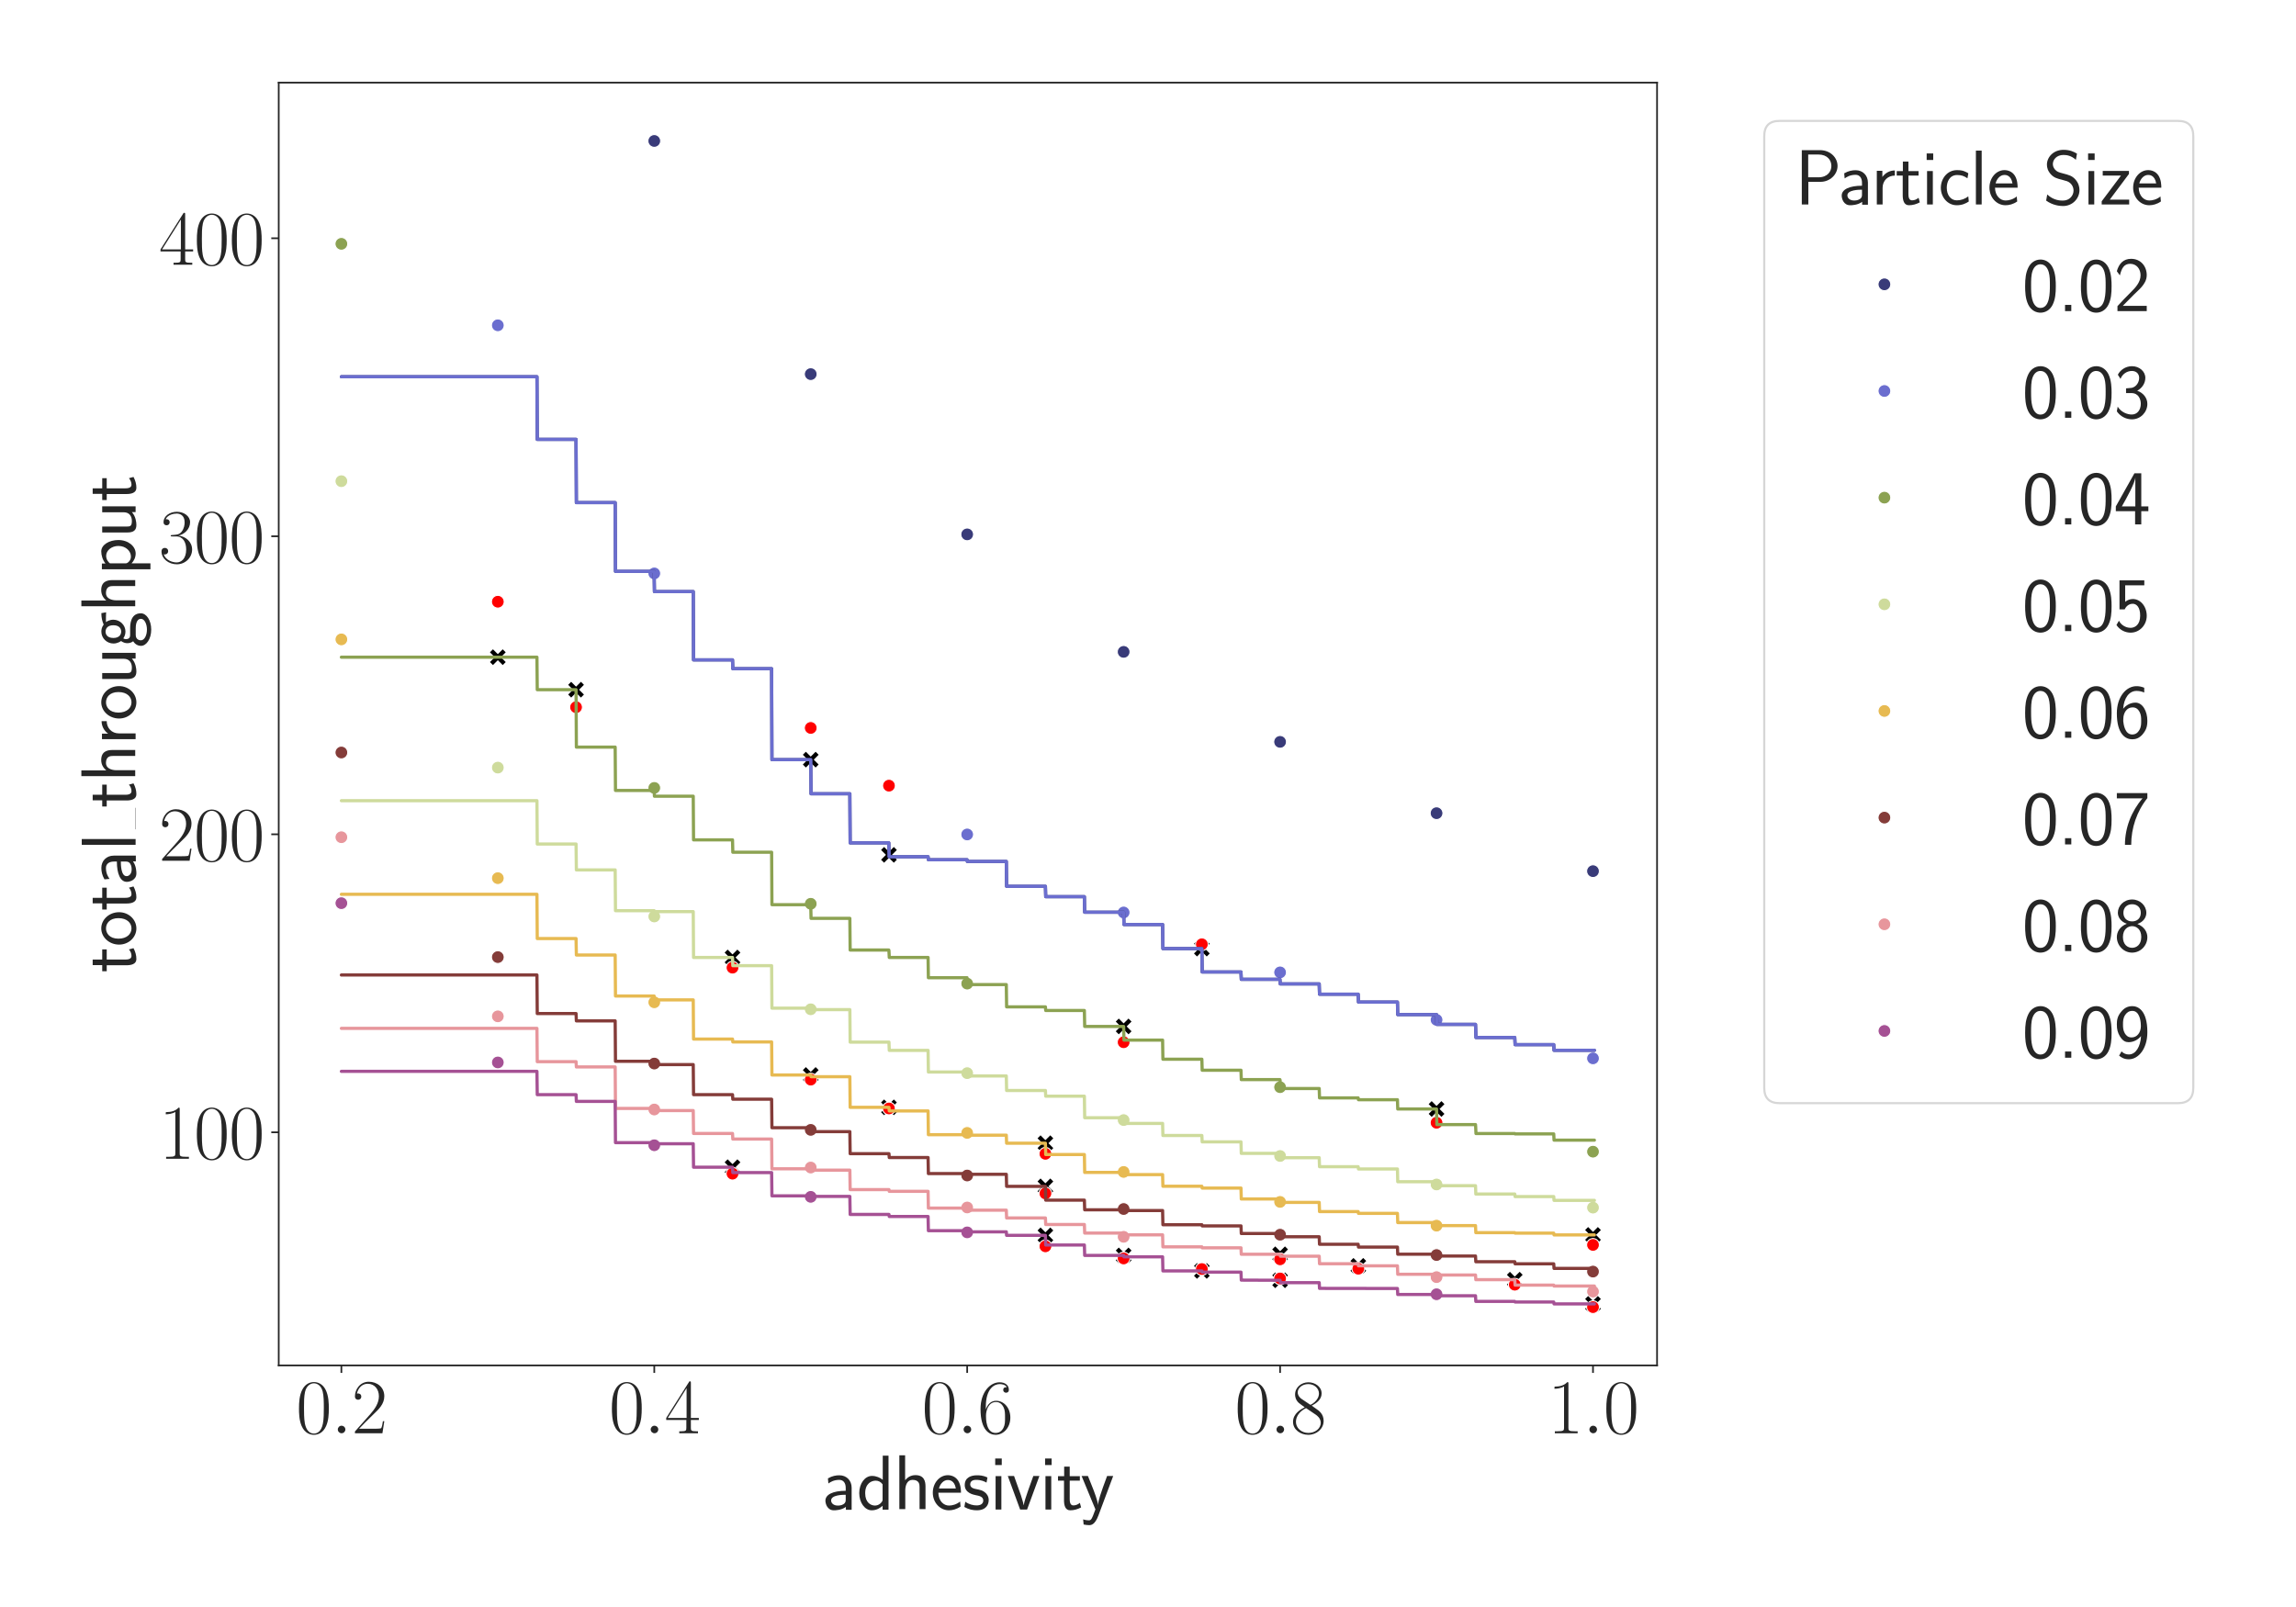 <?xml version="1.0" encoding="utf-8" standalone="no"?>
<!DOCTYPE svg PUBLIC "-//W3C//DTD SVG 1.1//EN"
  "http://www.w3.org/Graphics/SVG/1.1/DTD/svg11.dtd">
<svg xmlns:xlink="http://www.w3.org/1999/xlink" width="1080pt" height="756pt" viewBox="0 0 1080 756" xmlns="http://www.w3.org/2000/svg" version="1.1">
 <defs>
  <style type="text/css">*{stroke-linejoin: round; stroke-linecap: butt}</style>
 </defs>
 <g id="figure_1">
  <g id="patch_1">
   <path d="M 0 756 
L 1080 756 
L 1080 0 
L 0 0 
z
" style="fill: #ffffff"/>
  </g>
  <g id="axes_1">
   <g id="patch_2">
    <path d="M 131.108 642.355 
L 779.451 642.355 
L 779.451 38.88 
L 131.108 38.88 
z
" style="fill: #ffffff"/>
   </g>
   <g id="matplotlib.axis_1">
    <g id="xtick_1">
     <g id="line2d_1">
      <defs>
       <path id="m2bbc0ce13d" d="M 0 0 
L 0 3.5 
" style="stroke: #262626; stroke-width: 0.8"/>
      </defs>
      <g>
       <use xlink:href="#m2bbc0ce13d" x="160.579" y="642.355" style="fill: #262626; stroke: #262626; stroke-width: 0.8"/>
      </g>
     </g>
     <g id="text_1">
      <!-- $\mathdefault{0.2}$ -->
      <g style="fill: #262626" transform="translate(139.253 674.261) scale(0.36 -0.36)">
       <defs>
        <path id="CMR17-30" d="M 2688 2025 
C 2688 2416 2682 3080 2413 3591 
C 2176 4039 1798 4198 1466 4198 
C 1158 4198 768 4058 525 3597 
C 269 3118 243 2524 243 2025 
C 243 1661 250 1106 448 619 
C 723 -39 1216 -128 1466 -128 
C 1760 -128 2208 -7 2470 600 
C 2662 1042 2688 1559 2688 2025 
z
M 1466 -26 
C 1056 -26 813 325 723 812 
C 653 1188 653 1738 653 2096 
C 653 2588 653 2997 736 3387 
C 858 3929 1216 4096 1466 4096 
C 1728 4096 2067 3923 2189 3400 
C 2272 3036 2278 2607 2278 2096 
C 2278 1680 2278 1169 2202 792 
C 2067 95 1690 -26 1466 -26 
z
" transform="scale(0.016)"/>
        <path id="CMMI12-3a" d="M 1178 307 
C 1178 492 1024 619 870 619 
C 685 619 557 466 557 313 
C 557 128 710 0 864 0 
C 1050 0 1178 153 1178 307 
z
" transform="scale(0.016)"/>
        <path id="CMR17-32" d="M 2669 989 
L 2554 989 
C 2490 536 2438 459 2413 420 
C 2381 369 1920 369 1830 369 
L 602 369 
C 832 619 1280 1072 1824 1597 
C 2214 1967 2669 2402 2669 3035 
C 2669 3790 2067 4224 1395 4224 
C 691 4224 262 3604 262 3030 
C 262 2780 448 2748 525 2748 
C 589 2748 781 2787 781 3010 
C 781 3207 614 3264 525 3264 
C 486 3264 448 3258 422 3245 
C 544 3790 915 4058 1306 4058 
C 1862 4058 2227 3617 2227 3035 
C 2227 2479 1901 2000 1536 1584 
L 262 146 
L 262 0 
L 2515 0 
L 2669 989 
z
" transform="scale(0.016)"/>
       </defs>
       <use xlink:href="#CMR17-30" transform="scale(0.996)"/>
       <use xlink:href="#CMMI12-3a" transform="translate(45.69 0) scale(0.996)"/>
       <use xlink:href="#CMR17-32" transform="translate(72.788 0) scale(0.996)"/>
      </g>
     </g>
    </g>
    <g id="xtick_2">
     <g id="line2d_2">
      <g>
       <use xlink:href="#m2bbc0ce13d" x="307.764" y="642.355" style="fill: #262626; stroke: #262626; stroke-width: 0.8"/>
      </g>
     </g>
     <g id="text_2">
      <!-- $\mathdefault{0.4}$ -->
      <g style="fill: #262626" transform="translate(286.438 674.261) scale(0.36 -0.36)">
       <defs>
        <path id="CMR17-34" d="M 2150 4122 
C 2150 4256 2144 4256 2029 4256 
L 128 1254 
L 128 1088 
L 1779 1088 
L 1779 457 
C 1779 224 1766 160 1318 160 
L 1197 160 
L 1197 0 
C 1402 0 1747 0 1965 0 
C 2182 0 2528 0 2733 0 
L 2733 160 
L 2611 160 
C 2163 160 2150 224 2150 457 
L 2150 1088 
L 2803 1088 
L 2803 1254 
L 2150 1254 
L 2150 4122 
z
M 1798 3703 
L 1798 1254 
L 256 1254 
L 1798 3703 
z
" transform="scale(0.016)"/>
       </defs>
       <use xlink:href="#CMR17-30" transform="scale(0.996)"/>
       <use xlink:href="#CMMI12-3a" transform="translate(45.69 0) scale(0.996)"/>
       <use xlink:href="#CMR17-34" transform="translate(72.788 0) scale(0.996)"/>
      </g>
     </g>
    </g>
    <g id="xtick_3">
     <g id="line2d_3">
      <g>
       <use xlink:href="#m2bbc0ce13d" x="454.949" y="642.355" style="fill: #262626; stroke: #262626; stroke-width: 0.8"/>
      </g>
     </g>
     <g id="text_3">
      <!-- $\mathdefault{0.6}$ -->
      <g style="fill: #262626" transform="translate(433.623 674.261) scale(0.36 -0.36)">
       <defs>
        <path id="CMR17-36" d="M 678 2176 
C 678 3690 1395 4032 1811 4032 
C 1946 4032 2272 4009 2400 3776 
C 2298 3776 2106 3776 2106 3553 
C 2106 3381 2246 3323 2336 3323 
C 2394 3323 2566 3348 2566 3560 
C 2566 3954 2246 4179 1805 4179 
C 1043 4179 243 3390 243 1984 
C 243 253 966 -128 1478 -128 
C 2099 -128 2688 427 2688 1283 
C 2688 2081 2170 2662 1517 2662 
C 1126 2662 838 2407 678 1960 
L 678 2176 
z
M 1478 25 
C 691 25 691 1200 691 1436 
C 691 1896 909 2560 1504 2560 
C 1613 2560 1926 2560 2138 2120 
C 2253 1870 2253 1609 2253 1289 
C 2253 944 2253 690 2118 434 
C 1978 171 1773 25 1478 25 
z
" transform="scale(0.016)"/>
       </defs>
       <use xlink:href="#CMR17-30" transform="scale(0.996)"/>
       <use xlink:href="#CMMI12-3a" transform="translate(45.69 0) scale(0.996)"/>
       <use xlink:href="#CMR17-36" transform="translate(72.788 0) scale(0.996)"/>
      </g>
     </g>
    </g>
    <g id="xtick_4">
     <g id="line2d_4">
      <g>
       <use xlink:href="#m2bbc0ce13d" x="602.134" y="642.355" style="fill: #262626; stroke: #262626; stroke-width: 0.8"/>
      </g>
     </g>
     <g id="text_4">
      <!-- $\mathdefault{0.8}$ -->
      <g style="fill: #262626" transform="translate(580.808 674.261) scale(0.36 -0.36)">
       <defs>
        <path id="CMR17-38" d="M 1741 2264 
C 2144 2467 2554 2773 2554 3263 
C 2554 3841 1990 4179 1472 4179 
C 890 4179 378 3759 378 3180 
C 378 3021 416 2747 666 2505 
C 730 2442 998 2251 1171 2130 
C 883 1983 211 1634 211 934 
C 211 279 838 -128 1459 -128 
C 2144 -128 2720 362 2720 1010 
C 2720 1590 2330 1857 2074 2029 
L 1741 2264 
z
M 902 2822 
C 851 2854 595 3051 595 3351 
C 595 3739 998 4032 1459 4032 
C 1965 4032 2336 3676 2336 3262 
C 2336 2669 1670 2331 1638 2331 
C 1632 2331 1626 2331 1574 2370 
L 902 2822 
z
M 2080 1519 
C 2176 1449 2483 1240 2483 851 
C 2483 381 2010 25 1472 25 
C 890 25 448 438 448 940 
C 448 1443 838 1862 1280 2060 
L 2080 1519 
z
" transform="scale(0.016)"/>
       </defs>
       <use xlink:href="#CMR17-30" transform="scale(0.996)"/>
       <use xlink:href="#CMMI12-3a" transform="translate(45.69 0) scale(0.996)"/>
       <use xlink:href="#CMR17-38" transform="translate(72.788 0) scale(0.996)"/>
      </g>
     </g>
    </g>
    <g id="xtick_5">
     <g id="line2d_5">
      <g>
       <use xlink:href="#m2bbc0ce13d" x="749.319" y="642.355" style="fill: #262626; stroke: #262626; stroke-width: 0.8"/>
      </g>
     </g>
     <g id="text_5">
      <!-- $\mathdefault{1.0}$ -->
      <g style="fill: #262626" transform="translate(727.993 674.261) scale(0.36 -0.36)">
       <defs>
        <path id="CMR17-31" d="M 1702 4058 
C 1702 4192 1696 4192 1606 4192 
C 1357 3916 979 3827 621 3827 
C 602 3827 570 3827 563 3808 
C 557 3795 557 3782 557 3648 
C 755 3648 1088 3686 1344 3839 
L 1344 461 
C 1344 236 1331 160 781 160 
L 589 160 
L 589 0 
C 896 0 1216 0 1523 0 
C 1830 0 2150 0 2458 0 
L 2458 160 
L 2266 160 
C 1715 160 1702 230 1702 458 
L 1702 4058 
z
" transform="scale(0.016)"/>
       </defs>
       <use xlink:href="#CMR17-31" transform="scale(0.996)"/>
       <use xlink:href="#CMMI12-3a" transform="translate(45.69 0) scale(0.996)"/>
       <use xlink:href="#CMR17-30" transform="translate(72.788 0) scale(0.996)"/>
      </g>
     </g>
    </g>
    <g id="text_6">
     <!-- adhesivity -->
     <g style="fill: #262626" transform="translate(386.794 710.144) scale(0.36 -0.36)">
      <defs>
       <path id="CMSS17-61" d="M 2406 1791 
C 2406 2392 1978 2808 1402 2808 
C 1120 2808 813 2757 461 2553 
L 499 2135 
C 659 2248 934 2432 1395 2432 
C 1722 2432 1920 2180 1920 1782 
L 1920 1536 
C 896 1536 256 1238 256 726 
C 256 461 416 -64 947 -64 
C 1043 -64 1562 -64 1933 217 
L 1933 -19 
L 2406 -19 
L 2406 1791 
z
M 1920 816 
C 1920 701 1920 548 1728 434 
C 1562 325 1350 325 1261 325 
C 941 325 723 511 723 744 
C 723 1211 1722 1211 1920 1211 
L 1920 816 
z
" transform="scale(0.016)"/>
       <path id="CMSS17-64" d="M 2611 4416 
L 2138 4416 
L 2138 2438 
C 1939 2603 1613 2756 1254 2756 
C 672 2756 211 2131 211 1347 
C 211 562 666 -64 1235 -64 
C 1677 -64 1971 172 2125 306 
L 2125 -13 
L 2611 -13 
L 2611 4416 
z
M 2125 836 
C 2125 747 2125 653 1926 482 
C 1798 375 1645 325 1498 325 
C 1152 325 698 576 698 1340 
C 698 2134 1210 2368 1562 2368 
C 1798 2368 1990 2254 2125 2065 
L 2125 836 
z
" transform="scale(0.016)"/>
       <path id="CMSS17-68" d="M 2618 1891 
C 2618 2292 2522 2820 1798 2820 
C 1395 2820 1133 2623 947 2407 
L 947 4448 
L 474 4448 
L 474 32 
L 960 32 
L 960 1573 
C 960 1973 1114 2432 1549 2432 
C 2112 2432 2131 2056 2131 1839 
L 2131 32 
L 2618 32 
L 2618 1891 
z
" transform="scale(0.016)"/>
       <path id="CMSS17-65" d="M 2502 1377 
C 2502 1590 2490 2003 2285 2345 
C 2061 2713 1696 2816 1421 2816 
C 755 2816 192 2188 192 1375 
C 192 582 774 -64 1510 -64 
C 1798 -64 2150 19 2470 248 
C 2470 274 2458 414 2451 420 
C 2451 433 2432 630 2432 656 
C 2125 407 1773 325 1517 325 
C 1107 325 666 667 646 1377 
L 2502 1377 
z
M 698 1728 
C 781 2084 1062 2421 1421 2421 
C 1517 2421 1965 2421 2080 1728 
L 698 1728 
z
" transform="scale(0.016)"/>
       <path id="CMSS17-73" d="M 2061 2627 
C 1683 2807 1389 2807 1197 2807 
C 742 2807 198 2648 198 2003 
C 198 1359 902 1218 1094 1179 
C 1389 1122 1715 1058 1715 740 
C 1715 337 1254 337 1171 337 
C 915 337 563 407 243 638 
L 166 210 
C 531 0 883 -64 1178 -64 
C 1965 -64 2163 416 2163 781 
C 2163 1094 1984 1305 1862 1401 
C 1651 1568 1574 1587 1050 1696 
C 960 1709 646 1779 646 2066 
C 646 2432 1050 2432 1139 2432 
C 1555 2432 1811 2303 1984 2208 
L 2061 2627 
z
" transform="scale(0.016)"/>
       <path id="CMSS17-69" d="M 979 4183 
L 442 4183 
L 442 3648 
L 979 3648 
L 979 4183 
z
M 947 2739 
L 474 2739 
L 474 0 
L 947 0 
L 947 2739 
z
" transform="scale(0.016)"/>
       <path id="CMSS17-76" d="M 2675 2752 
L 2176 2752 
L 1747 1556 
C 1613 1165 1421 627 1389 352 
L 1382 352 
C 1370 468 1318 634 1286 749 
C 1248 890 1197 1056 1158 1172 
L 595 2752 
L 83 2752 
L 1094 0 
L 1664 0 
L 2675 2752 
z
" transform="scale(0.016)"/>
       <path id="CMSS17-74" d="M 1069 2368 
L 1901 2368 
L 1901 2737 
L 1069 2737 
L 1069 3520 
L 614 3520 
L 614 2737 
L 109 2737 
L 109 2368 
L 602 2368 
L 602 749 
C 602 384 685 -64 1107 -64 
C 1427 -64 1722 25 2003 172 
L 1901 548 
C 1747 414 1562 337 1363 337 
C 1082 337 1069 696 1069 856 
L 1069 2368 
z
" transform="scale(0.016)"/>
       <path id="CMSS17-79" d="M 2675 2752 
L 2176 2752 
C 1632 1294 1446 702 1434 383 
L 1427 383 
C 1408 696 1126 1460 902 2007 
L 602 2752 
L 83 2752 
L 1216 13 
C 1146 -178 1043 -465 1011 -529 
C 870 -885 774 -885 672 -885 
C 646 -885 442 -885 211 -809 
L 250 -1229 
C 410 -1261 570 -1280 685 -1280 
C 845 -1280 1165 -1280 1459 -497 
L 2675 2752 
z
" transform="scale(0.016)"/>
      </defs>
      <use xlink:href="#CMSS17-61" transform="scale(0.996)"/>
      <use xlink:href="#CMSS17-64" transform="translate(44.922 0) scale(0.996)"/>
      <use xlink:href="#CMSS17-68" transform="translate(93.127 0) scale(0.996)"/>
      <use xlink:href="#CMSS17-65" transform="translate(141.332 0) scale(0.996)"/>
      <use xlink:href="#CMSS17-73" transform="translate(182.971 0) scale(0.996)"/>
      <use xlink:href="#CMSS17-69" transform="translate(218.884 0) scale(0.996)"/>
      <use xlink:href="#CMSS17-76" transform="translate(241.065 0) scale(0.996)"/>
      <use xlink:href="#CMSS17-69" transform="translate(284.065 0) scale(0.996)"/>
      <use xlink:href="#CMSS17-74" transform="translate(306.246 0) scale(0.996)"/>
      <use xlink:href="#CMSS17-79" transform="translate(337.475 0) scale(0.996)"/>
     </g>
    </g>
   </g>
   <g id="matplotlib.axis_2">
    <g id="ytick_1">
     <g id="line2d_6">
      <defs>
       <path id="m3e0af7bcf6" d="M 0 0 
L -3.5 0 
" style="stroke: #262626; stroke-width: 0.8"/>
      </defs>
      <g>
       <use xlink:href="#m3e0af7bcf6" x="131.108" y="532.682" style="fill: #262626; stroke: #262626; stroke-width: 0.8"/>
      </g>
     </g>
     <g id="text_7">
      <!-- $\mathdefault{100}$ -->
      <g style="fill: #262626" transform="translate(74.763 545.135) scale(0.36 -0.36)">
       <use xlink:href="#CMR17-31" transform="scale(0.996)"/>
       <use xlink:href="#CMR17-30" transform="translate(45.69 0) scale(0.996)"/>
       <use xlink:href="#CMR17-30" transform="translate(91.381 0) scale(0.996)"/>
      </g>
     </g>
    </g>
    <g id="ytick_2">
     <g id="line2d_7">
      <g>
       <use xlink:href="#m3e0af7bcf6" x="131.108" y="392.481" style="fill: #262626; stroke: #262626; stroke-width: 0.8"/>
      </g>
     </g>
     <g id="text_8">
      <!-- $\mathdefault{200}$ -->
      <g style="fill: #262626" transform="translate(74.763 404.935) scale(0.36 -0.36)">
       <use xlink:href="#CMR17-32" transform="scale(0.996)"/>
       <use xlink:href="#CMR17-30" transform="translate(45.69 0) scale(0.996)"/>
       <use xlink:href="#CMR17-30" transform="translate(91.381 0) scale(0.996)"/>
      </g>
     </g>
    </g>
    <g id="ytick_3">
     <g id="line2d_8">
      <g>
       <use xlink:href="#m3e0af7bcf6" x="131.108" y="252.281" style="fill: #262626; stroke: #262626; stroke-width: 0.8"/>
      </g>
     </g>
     <g id="text_9">
      <!-- $\mathdefault{300}$ -->
      <g style="fill: #262626" transform="translate(74.763 264.735) scale(0.36 -0.36)">
       <defs>
        <path id="CMR17-33" d="M 1414 2157 
C 1984 2157 2234 1662 2234 1090 
C 2234 320 1824 25 1453 25 
C 1114 25 563 194 390 693 
C 422 680 454 680 486 680 
C 640 680 755 782 755 948 
C 755 1133 614 1216 486 1216 
C 378 1216 211 1165 211 926 
C 211 335 787 -128 1466 -128 
C 2176 -128 2720 430 2720 1085 
C 2720 1707 2208 2157 1600 2227 
C 2086 2328 2554 2756 2554 3329 
C 2554 3820 2048 4179 1472 4179 
C 890 4179 378 3829 378 3329 
C 378 3110 544 3072 627 3072 
C 762 3072 877 3155 877 3321 
C 877 3486 762 3569 627 3569 
C 602 3569 570 3569 544 3557 
C 730 3959 1235 4032 1459 4032 
C 1683 4032 2106 3925 2106 3320 
C 2106 3143 2080 2828 1862 2550 
C 1670 2304 1453 2304 1242 2284 
C 1210 2284 1062 2269 1037 2269 
C 992 2263 966 2257 966 2208 
C 966 2163 973 2157 1101 2157 
L 1414 2157 
z
" transform="scale(0.016)"/>
       </defs>
       <use xlink:href="#CMR17-33" transform="scale(0.996)"/>
       <use xlink:href="#CMR17-30" transform="translate(45.69 0) scale(0.996)"/>
       <use xlink:href="#CMR17-30" transform="translate(91.381 0) scale(0.996)"/>
      </g>
     </g>
    </g>
    <g id="ytick_4">
     <g id="line2d_9">
      <g>
       <use xlink:href="#m3e0af7bcf6" x="131.108" y="112.081" style="fill: #262626; stroke: #262626; stroke-width: 0.8"/>
      </g>
     </g>
     <g id="text_10">
      <!-- $\mathdefault{400}$ -->
      <g style="fill: #262626" transform="translate(74.763 124.534) scale(0.36 -0.36)">
       <use xlink:href="#CMR17-34" transform="scale(0.996)"/>
       <use xlink:href="#CMR17-30" transform="translate(45.69 0) scale(0.996)"/>
       <use xlink:href="#CMR17-30" transform="translate(91.381 0) scale(0.996)"/>
      </g>
     </g>
    </g>
    <g id="text_11">
     <!-- total_throughput -->
     <g style="fill: #262626" transform="translate(63.787 457.549) rotate(-90) scale(0.36 -0.36)">
      <defs>
       <path id="CMSS17-6f" d="M 2829 1356 
C 2829 2176 2221 2816 1504 2816 
C 768 2816 173 2157 173 1356 
C 173 544 787 -64 1498 -64 
C 2227 -64 2829 563 2829 1356 
z
M 1504 337 
C 1050 337 659 709 659 1408 
C 659 2151 1114 2427 1498 2427 
C 1914 2427 2342 2126 2342 1408 
C 2342 683 1926 337 1504 337 
z
" transform="scale(0.016)"/>
       <path id="CMSS17-6c" d="M 947 4416 
L 474 4416 
L 474 0 
L 947 0 
L 947 4416 
z
" transform="scale(0.016)"/>
       <path id="CMSS17-72" d="M 954 1363 
C 954 1965 1395 2368 1958 2368 
L 1958 2789 
C 1549 2789 1165 2585 934 2253 
L 934 2758 
L 480 2758 
L 480 0 
L 954 0 
L 954 1363 
z
" transform="scale(0.016)"/>
       <path id="CMSS17-75" d="M 2618 2739 
L 2131 2739 
L 2131 972 
C 2131 498 1786 306 1421 306 
C 998 306 960 447 960 709 
L 960 2739 
L 474 2739 
L 474 678 
C 474 179 646 -64 1088 -64 
C 1306 -64 1798 -13 2144 306 
L 2144 0 
L 2618 0 
L 2618 2739 
z
" transform="scale(0.016)"/>
       <path id="CMSS17-67" d="M 2848 2808 
C 2483 2808 2170 2738 1914 2617 
C 1702 2777 1485 2808 1338 2808 
C 781 2808 358 2349 358 1814 
C 358 1468 550 1207 563 1195 
C 448 1035 384 863 384 672 
C 384 448 474 289 544 200 
C 211 -3 166 -314 166 -435 
C 166 -898 749 -1280 1498 -1280 
C 2253 -1280 2835 -898 2835 -428 
C 2835 448 1856 448 1587 448 
L 1069 448 
C 973 448 717 448 717 791 
C 717 921 774 1004 781 1010 
C 877 940 1075 832 1338 832 
C 1869 832 2310 1278 2310 1827 
C 2310 2132 2170 2355 2112 2432 
L 2131 2432 
C 2150 2432 2419 2432 2515 2432 
C 2720 2432 2739 2429 2918 2419 
L 2848 2808 
z
M 1338 1182 
C 1120 1182 813 1315 813 1823 
C 813 2375 1165 2464 1331 2464 
C 1549 2464 1856 2331 1856 1823 
C 1856 1271 1504 1182 1338 1182 
z
M 1581 -10 
C 1734 -10 2381 -10 2381 -442 
C 2381 -714 1984 -929 1504 -929 
C 1018 -929 621 -720 621 -435 
C 621 -403 621 -10 1062 -10 
L 1581 -10 
z
" transform="scale(0.016)"/>
       <path id="CMSS17-70" d="M 966 333 
C 1178 129 1466 -5 1773 -5 
C 2368 -5 2880 603 2880 1412 
C 2880 2159 2496 2816 1946 2816 
C 1626 2816 1242 2702 954 2472 
L 954 2765 
L 480 2765 
L 480 -1216 
L 966 -1216 
L 966 333 
z
M 966 2100 
C 1018 2176 1235 2415 1587 2415 
C 2035 2415 2394 1960 2394 1412 
C 2394 787 1958 384 1530 384 
C 1402 384 1267 415 1139 523 
C 966 674 966 768 966 857 
L 966 2100 
z
" transform="scale(0.016)"/>
      </defs>
      <use xlink:href="#CMSS17-74" transform="scale(0.996)"/>
      <use xlink:href="#CMSS17-6f" transform="translate(33.832 0) scale(0.996)"/>
      <use xlink:href="#CMSS17-74" transform="translate(80.675 0) scale(0.996)"/>
      <use xlink:href="#CMSS17-61" transform="translate(114.507 0) scale(0.996)"/>
      <use xlink:href="#CMSS17-6c" transform="translate(159.429 0) scale(0.996)"/>
      <use xlink:href="#CMSS17-74" transform="translate(215.337 0) scale(0.996)"/>
      <use xlink:href="#CMSS17-68" transform="translate(249.168 0) scale(0.996)"/>
      <use xlink:href="#CMSS17-72" transform="translate(297.373 0) scale(0.996)"/>
      <use xlink:href="#CMSS17-6f" transform="translate(329.283 0) scale(0.996)"/>
      <use xlink:href="#CMSS17-75" transform="translate(376.127 0) scale(0.996)"/>
      <use xlink:href="#CMSS17-67" transform="translate(424.332 0) scale(0.996)"/>
      <use xlink:href="#CMSS17-68" transform="translate(471.175 0) scale(0.996)"/>
      <use xlink:href="#CMSS17-70" transform="translate(519.38 0) scale(0.996)"/>
      <use xlink:href="#CMSS17-75" transform="translate(567.585 0) scale(0.996)"/>
      <use xlink:href="#CMSS17-74" transform="translate(615.79 0) scale(0.996)"/>
      <path d="M 187.23 0 
L 215.337 0 
L 215.337 0.399 
L 187.23 0.399 
L 187.23 0 
z
"/>
     </g>
    </g>
   </g>
   <g id="PathCollection_1">
    <defs>
     <path id="C0_0_0bd2c26708" d="M 0 3 
C 0.796 3 1.559 2.684 2.121 2.121 
C 2.684 1.559 3 0.796 3 -0 
C 3 -0.796 2.684 -1.559 2.121 -2.121 
C 1.559 -2.684 0.796 -3 0 -3 
C -0.796 -3 -1.559 -2.684 -2.121 -2.121 
C -2.684 -1.559 -3 -0.796 -3 0 
C -3 0.796 -2.684 1.559 -2.121 2.121 
C -1.559 2.684 -0.796 3 0 3 
z
"/>
    </defs>
    <g clip-path="url(#p55ee0fed61)">
     <use xlink:href="#C0_0_0bd2c26708" x="602.134" y="511.458" style="fill: #8ca252; stroke: #ffffff; stroke-width: 0.48"/>
    </g>
    <g clip-path="url(#p55ee0fed61)">
     <use xlink:href="#C0_0_0bd2c26708" x="234.171" y="283.077" style="fill: #8ca252; stroke: #ffffff; stroke-width: 0.48"/>
    </g>
    <g clip-path="url(#p55ee0fed61)">
     <use xlink:href="#C0_0_0bd2c26708" x="234.171" y="361.119" style="fill: #cedb9c; stroke: #ffffff; stroke-width: 0.48"/>
    </g>
    <g clip-path="url(#p55ee0fed61)">
     <use xlink:href="#C0_0_0bd2c26708" x="602.134" y="543.829" style="fill: #cedb9c; stroke: #ffffff; stroke-width: 0.48"/>
    </g>
    <g clip-path="url(#p55ee0fed61)">
     <use xlink:href="#C0_0_0bd2c26708" x="602.134" y="580.855" style="fill: #843c39; stroke: #ffffff; stroke-width: 0.48"/>
    </g>
    <g clip-path="url(#p55ee0fed61)">
     <use xlink:href="#C0_0_0bd2c26708" x="234.171" y="450.262" style="fill: #843c39; stroke: #ffffff; stroke-width: 0.48"/>
    </g>
    <g clip-path="url(#p55ee0fed61)">
     <use xlink:href="#C0_0_0bd2c26708" x="675.726" y="382.56" style="fill: #393b79; stroke: #ffffff; stroke-width: 0.48"/>
    </g>
    <g clip-path="url(#p55ee0fed61)">
     <use xlink:href="#C0_0_0bd2c26708" x="749.319" y="614.924" style="fill: #a55194; stroke: #ffffff; stroke-width: 0.48"/>
    </g>
    <g clip-path="url(#p55ee0fed61)">
     <use xlink:href="#C0_0_0bd2c26708" x="675.726" y="479.78" style="fill: #6b6ecf; stroke: #ffffff; stroke-width: 0.48"/>
    </g>
    <g clip-path="url(#p55ee0fed61)">
     <use xlink:href="#C0_0_0bd2c26708" x="234.171" y="413.12" style="fill: #e7ba52; stroke: #ffffff; stroke-width: 0.48"/>
    </g>
    <g clip-path="url(#p55ee0fed61)">
     <use xlink:href="#C0_0_0bd2c26708" x="602.134" y="565.428" style="fill: #e7ba52; stroke: #ffffff; stroke-width: 0.48"/>
    </g>
    <g clip-path="url(#p55ee0fed61)">
     <use xlink:href="#C0_0_0bd2c26708" x="749.319" y="607.61" style="fill: #e7969c; stroke: #ffffff; stroke-width: 0.48"/>
    </g>
    <g clip-path="url(#p55ee0fed61)">
     <use xlink:href="#C0_0_0bd2c26708" x="234.171" y="153.034" style="fill: #6b6ecf; stroke: #ffffff; stroke-width: 0.48"/>
    </g>
    <g clip-path="url(#p55ee0fed61)">
     <use xlink:href="#C0_0_0bd2c26708" x="675.726" y="576.6" style="fill: #e7ba52; stroke: #ffffff; stroke-width: 0.48"/>
    </g>
    <g clip-path="url(#p55ee0fed61)">
     <use xlink:href="#C0_0_0bd2c26708" x="160.579" y="300.795" style="fill: #e7ba52; stroke: #ffffff; stroke-width: 0.48"/>
    </g>
    <g clip-path="url(#p55ee0fed61)">
     <use xlink:href="#C0_0_0bd2c26708" x="602.134" y="457.451" style="fill: #6b6ecf; stroke: #ffffff; stroke-width: 0.48"/>
    </g>
    <g clip-path="url(#p55ee0fed61)">
     <use xlink:href="#C0_0_0bd2c26708" x="602.134" y="349.006" style="fill: #393b79; stroke: #ffffff; stroke-width: 0.48"/>
    </g>
    <g clip-path="url(#p55ee0fed61)">
     <use xlink:href="#C0_0_0bd2c26708" x="160.579" y="354.011" style="fill: #843c39; stroke: #ffffff; stroke-width: 0.48"/>
    </g>
    <g clip-path="url(#p55ee0fed61)">
     <use xlink:href="#C0_0_0bd2c26708" x="675.726" y="590.424" style="fill: #843c39; stroke: #ffffff; stroke-width: 0.48"/>
    </g>
    <g clip-path="url(#p55ee0fed61)">
     <use xlink:href="#C0_0_0bd2c26708" x="675.726" y="557.231" style="fill: #cedb9c; stroke: #ffffff; stroke-width: 0.48"/>
    </g>
    <g clip-path="url(#p55ee0fed61)">
     <use xlink:href="#C0_0_0bd2c26708" x="160.579" y="226.368" style="fill: #cedb9c; stroke: #ffffff; stroke-width: 0.48"/>
    </g>
    <g clip-path="url(#p55ee0fed61)">
     <use xlink:href="#C0_0_0bd2c26708" x="160.579" y="114.708" style="fill: #8ca252; stroke: #ffffff; stroke-width: 0.48"/>
    </g>
    <g clip-path="url(#p55ee0fed61)">
     <use xlink:href="#C0_0_0bd2c26708" x="675.726" y="528.181" style="fill: #8ca252; stroke: #ffffff; stroke-width: 0.48"/>
    </g>
    <g clip-path="url(#p55ee0fed61)">
     <use xlink:href="#C0_0_0bd2c26708" x="749.319" y="541.787" style="fill: #8ca252; stroke: #ffffff; stroke-width: 0.48"/>
    </g>
    <g clip-path="url(#p55ee0fed61)">
     <use xlink:href="#C0_0_0bd2c26708" x="749.319" y="568.118" style="fill: #cedb9c; stroke: #ffffff; stroke-width: 0.48"/>
    </g>
    <g clip-path="url(#p55ee0fed61)">
     <use xlink:href="#C0_0_0bd2c26708" x="749.319" y="598.21" style="fill: #843c39; stroke: #ffffff; stroke-width: 0.48"/>
    </g>
    <g clip-path="url(#p55ee0fed61)">
     <use xlink:href="#C0_0_0bd2c26708" x="602.134" y="601.438" style="fill: #a55194; stroke: #ffffff; stroke-width: 0.48"/>
    </g>
    <g clip-path="url(#p55ee0fed61)">
     <use xlink:href="#C0_0_0bd2c26708" x="234.171" y="499.817" style="fill: #a55194; stroke: #ffffff; stroke-width: 0.48"/>
    </g>
    <g clip-path="url(#p55ee0fed61)">
     <use xlink:href="#C0_0_0bd2c26708" x="749.319" y="585.657" style="fill: #e7ba52; stroke: #ffffff; stroke-width: 0.48"/>
    </g>
    <g clip-path="url(#p55ee0fed61)">
     <use xlink:href="#C0_0_0bd2c26708" x="234.171" y="478.131" style="fill: #e7969c; stroke: #ffffff; stroke-width: 0.48"/>
    </g>
    <g clip-path="url(#p55ee0fed61)">
     <use xlink:href="#C0_0_0bd2c26708" x="602.134" y="592.434" style="fill: #e7969c; stroke: #ffffff; stroke-width: 0.48"/>
    </g>
    <g clip-path="url(#p55ee0fed61)">
     <use xlink:href="#C0_0_0bd2c26708" x="675.726" y="600.815" style="fill: #e7969c; stroke: #ffffff; stroke-width: 0.48"/>
    </g>
    <g clip-path="url(#p55ee0fed61)">
     <use xlink:href="#C0_0_0bd2c26708" x="160.579" y="393.866" style="fill: #e7969c; stroke: #ffffff; stroke-width: 0.48"/>
    </g>
    <g clip-path="url(#p55ee0fed61)">
     <use xlink:href="#C0_0_0bd2c26708" x="749.319" y="497.889" style="fill: #6b6ecf; stroke: #ffffff; stroke-width: 0.48"/>
    </g>
    <g clip-path="url(#p55ee0fed61)">
     <use xlink:href="#C0_0_0bd2c26708" x="160.579" y="424.889" style="fill: #a55194; stroke: #ffffff; stroke-width: 0.48"/>
    </g>
    <g clip-path="url(#p55ee0fed61)">
     <use xlink:href="#C0_0_0bd2c26708" x="675.726" y="608.873" style="fill: #a55194; stroke: #ffffff; stroke-width: 0.48"/>
    </g>
    <g clip-path="url(#p55ee0fed61)">
     <use xlink:href="#C0_0_0bd2c26708" x="749.319" y="409.827" style="fill: #393b79; stroke: #ffffff; stroke-width: 0.48"/>
    </g>
    <g clip-path="url(#p55ee0fed61)">
     <use xlink:href="#C0_0_0bd2c26708" x="381.356" y="507.897" style="fill: #e7ba52; stroke: #ffffff; stroke-width: 0.48"/>
    </g>
    <g clip-path="url(#p55ee0fed61)">
     <use xlink:href="#C0_0_0bd2c26708" x="307.764" y="269.763" style="fill: #6b6ecf; stroke: #ffffff; stroke-width: 0.48"/>
    </g>
    <g clip-path="url(#p55ee0fed61)">
     <use xlink:href="#C0_0_0bd2c26708" x="454.949" y="579.756" style="fill: #a55194; stroke: #ffffff; stroke-width: 0.48"/>
    </g>
    <g clip-path="url(#p55ee0fed61)">
     <use xlink:href="#C0_0_0bd2c26708" x="307.764" y="66.311" style="fill: #393b79; stroke: #ffffff; stroke-width: 0.48"/>
    </g>
    <g clip-path="url(#p55ee0fed61)">
     <use xlink:href="#C0_0_0bd2c26708" x="381.356" y="531.542" style="fill: #843c39; stroke: #ffffff; stroke-width: 0.48"/>
    </g>
    <g clip-path="url(#p55ee0fed61)">
     <use xlink:href="#C0_0_0bd2c26708" x="454.949" y="568.052" style="fill: #e7969c; stroke: #ffffff; stroke-width: 0.48"/>
    </g>
    <g clip-path="url(#p55ee0fed61)">
     <use xlink:href="#C0_0_0bd2c26708" x="381.356" y="474.807" style="fill: #cedb9c; stroke: #ffffff; stroke-width: 0.48"/>
    </g>
    <g clip-path="url(#p55ee0fed61)">
     <use xlink:href="#C0_0_0bd2c26708" x="381.356" y="425.174" style="fill: #8ca252; stroke: #ffffff; stroke-width: 0.48"/>
    </g>
    <g clip-path="url(#p55ee0fed61)">
     <use xlink:href="#C0_0_0bd2c26708" x="307.764" y="370.666" style="fill: #8ca252; stroke: #ffffff; stroke-width: 0.48"/>
    </g>
    <g clip-path="url(#p55ee0fed61)">
     <use xlink:href="#C0_0_0bd2c26708" x="307.764" y="431.155" style="fill: #cedb9c; stroke: #ffffff; stroke-width: 0.48"/>
    </g>
    <g clip-path="url(#p55ee0fed61)">
     <use xlink:href="#C0_0_0bd2c26708" x="528.541" y="581.855" style="fill: #e7969c; stroke: #ffffff; stroke-width: 0.48"/>
    </g>
    <g clip-path="url(#p55ee0fed61)">
     <use xlink:href="#C0_0_0bd2c26708" x="307.764" y="500.339" style="fill: #843c39; stroke: #ffffff; stroke-width: 0.48"/>
    </g>
    <g clip-path="url(#p55ee0fed61)">
     <use xlink:href="#C0_0_0bd2c26708" x="381.356" y="176.001" style="fill: #393b79; stroke: #ffffff; stroke-width: 0.48"/>
    </g>
    <g clip-path="url(#p55ee0fed61)">
     <use xlink:href="#C0_0_0bd2c26708" x="528.541" y="592.019" style="fill: #a55194; stroke: #ffffff; stroke-width: 0.48"/>
    </g>
    <g clip-path="url(#p55ee0fed61)">
     <use xlink:href="#C0_0_0bd2c26708" x="381.356" y="342.449" style="fill: #6b6ecf; stroke: #ffffff; stroke-width: 0.48"/>
    </g>
    <g clip-path="url(#p55ee0fed61)">
     <use xlink:href="#C0_0_0bd2c26708" x="307.764" y="471.516" style="fill: #e7ba52; stroke: #ffffff; stroke-width: 0.48"/>
    </g>
    <g clip-path="url(#p55ee0fed61)">
     <use xlink:href="#C0_0_0bd2c26708" x="528.541" y="306.667" style="fill: #393b79; stroke: #ffffff; stroke-width: 0.48"/>
    </g>
    <g clip-path="url(#p55ee0fed61)">
     <use xlink:href="#C0_0_0bd2c26708" x="454.949" y="553.003" style="fill: #843c39; stroke: #ffffff; stroke-width: 0.48"/>
    </g>
    <g clip-path="url(#p55ee0fed61)">
     <use xlink:href="#C0_0_0bd2c26708" x="381.356" y="549.255" style="fill: #e7969c; stroke: #ffffff; stroke-width: 0.48"/>
    </g>
    <g clip-path="url(#p55ee0fed61)">
     <use xlink:href="#C0_0_0bd2c26708" x="454.949" y="532.961" style="fill: #e7ba52; stroke: #ffffff; stroke-width: 0.48"/>
    </g>
    <g clip-path="url(#p55ee0fed61)">
     <use xlink:href="#C0_0_0bd2c26708" x="528.541" y="429.271" style="fill: #6b6ecf; stroke: #ffffff; stroke-width: 0.48"/>
    </g>
    <g clip-path="url(#p55ee0fed61)">
     <use xlink:href="#C0_0_0bd2c26708" x="381.356" y="563.044" style="fill: #a55194; stroke: #ffffff; stroke-width: 0.48"/>
    </g>
    <g clip-path="url(#p55ee0fed61)">
     <use xlink:href="#C0_0_0bd2c26708" x="454.949" y="462.728" style="fill: #8ca252; stroke: #ffffff; stroke-width: 0.48"/>
    </g>
    <g clip-path="url(#p55ee0fed61)">
     <use xlink:href="#C0_0_0bd2c26708" x="454.949" y="504.851" style="fill: #cedb9c; stroke: #ffffff; stroke-width: 0.48"/>
    </g>
    <g clip-path="url(#p55ee0fed61)">
     <use xlink:href="#C0_0_0bd2c26708" x="528.541" y="526.928" style="fill: #cedb9c; stroke: #ffffff; stroke-width: 0.48"/>
    </g>
    <g clip-path="url(#p55ee0fed61)">
     <use xlink:href="#C0_0_0bd2c26708" x="528.541" y="490.316" style="fill: #8ca252; stroke: #ffffff; stroke-width: 0.48"/>
    </g>
    <g clip-path="url(#p55ee0fed61)">
     <use xlink:href="#C0_0_0bd2c26708" x="307.764" y="538.773" style="fill: #a55194; stroke: #ffffff; stroke-width: 0.48"/>
    </g>
    <g clip-path="url(#p55ee0fed61)">
     <use xlink:href="#C0_0_0bd2c26708" x="454.949" y="392.567" style="fill: #6b6ecf; stroke: #ffffff; stroke-width: 0.48"/>
    </g>
    <g clip-path="url(#p55ee0fed61)">
     <use xlink:href="#C0_0_0bd2c26708" x="528.541" y="551.329" style="fill: #e7ba52; stroke: #ffffff; stroke-width: 0.48"/>
    </g>
    <g clip-path="url(#p55ee0fed61)">
     <use xlink:href="#C0_0_0bd2c26708" x="307.764" y="521.958" style="fill: #e7969c; stroke: #ffffff; stroke-width: 0.48"/>
    </g>
    <g clip-path="url(#p55ee0fed61)">
     <use xlink:href="#C0_0_0bd2c26708" x="528.541" y="568.768" style="fill: #843c39; stroke: #ffffff; stroke-width: 0.48"/>
    </g>
    <g clip-path="url(#p55ee0fed61)">
     <use xlink:href="#C0_0_0bd2c26708" x="454.949" y="251.392" style="fill: #393b79; stroke: #ffffff; stroke-width: 0.48"/>
    </g>
   </g>
   <g id="PathCollection_2">
    <defs>
     <path id="m4fbd9e54bf" d="M -3 3 
L 3 -3 
M -3 -3 
L 3 3 
" style="stroke: #000000; stroke-width: 2"/>
    </defs>
    <g clip-path="url(#p55ee0fed61)">
     <use xlink:href="#m4fbd9e54bf" x="344.56" y="450.434" style="stroke: #000000; stroke-width: 2"/>
     <use xlink:href="#m4fbd9e54bf" x="602.134" y="590.061" style="stroke: #000000; stroke-width: 2"/>
     <use xlink:href="#m4fbd9e54bf" x="234.171" y="309.164" style="stroke: #000000; stroke-width: 2"/>
     <use xlink:href="#m4fbd9e54bf" x="565.337" y="597.881" style="stroke: #000000; stroke-width: 2"/>
     <use xlink:href="#m4fbd9e54bf" x="638.93" y="595.508" style="stroke: #000000; stroke-width: 2"/>
     <use xlink:href="#m4fbd9e54bf" x="712.522" y="602.015" style="stroke: #000000; stroke-width: 2"/>
     <use xlink:href="#m4fbd9e54bf" x="749.319" y="613.405" style="stroke: #000000; stroke-width: 2"/>
     <use xlink:href="#m4fbd9e54bf" x="602.134" y="602.294" style="stroke: #000000; stroke-width: 2"/>
     <use xlink:href="#m4fbd9e54bf" x="418.152" y="520.935" style="stroke: #000000; stroke-width: 2"/>
     <use xlink:href="#m4fbd9e54bf" x="270.967" y="324.454" style="stroke: #000000; stroke-width: 2"/>
     <use xlink:href="#m4fbd9e54bf" x="381.356" y="505.715" style="stroke: #000000; stroke-width: 2"/>
     <use xlink:href="#m4fbd9e54bf" x="565.337" y="446.261" style="stroke: #000000; stroke-width: 2"/>
     <use xlink:href="#m4fbd9e54bf" x="381.356" y="357.366" style="stroke: #000000; stroke-width: 2"/>
     <use xlink:href="#m4fbd9e54bf" x="491.745" y="581.163" style="stroke: #000000; stroke-width: 2"/>
     <use xlink:href="#m4fbd9e54bf" x="528.541" y="482.877" style="stroke: #000000; stroke-width: 2"/>
     <use xlink:href="#m4fbd9e54bf" x="344.56" y="549.096" style="stroke: #000000; stroke-width: 2"/>
     <use xlink:href="#m4fbd9e54bf" x="528.541" y="590.598" style="stroke: #000000; stroke-width: 2"/>
     <use xlink:href="#m4fbd9e54bf" x="418.152" y="402.153" style="stroke: #000000; stroke-width: 2"/>
     <use xlink:href="#m4fbd9e54bf" x="491.745" y="558.104" style="stroke: #000000; stroke-width: 2"/>
     <use xlink:href="#m4fbd9e54bf" x="749.319" y="580.957" style="stroke: #000000; stroke-width: 2"/>
     <use xlink:href="#m4fbd9e54bf" x="675.726" y="521.719" style="stroke: #000000; stroke-width: 2"/>
     <use xlink:href="#m4fbd9e54bf" x="491.745" y="537.809" style="stroke: #000000; stroke-width: 2"/>
    </g>
   </g>
   <g id="PathCollection_3">
    <defs>
     <path id="mea4871f89d" d="M 0 3 
C 0.796 3 1.559 2.684 2.121 2.121 
C 2.684 1.559 3 0.796 3 0 
C 3 -0.796 2.684 -1.559 2.121 -2.121 
C 1.559 -2.684 0.796 -3 0 -3 
C -0.796 -3 -1.559 -2.684 -2.121 -2.121 
C -2.684 -1.559 -3 -0.796 -3 0 
C -3 0.796 -2.684 1.559 -2.121 2.121 
C -1.559 2.684 -0.796 3 0 3 
z
" style="stroke: #ffffff; stroke-width: 0.48"/>
    </defs>
    <g clip-path="url(#p55ee0fed61)">
     <use xlink:href="#mea4871f89d" x="565.337" y="444.235" style="fill: #ff0000; stroke: #ffffff; stroke-width: 0.48"/>
     <use xlink:href="#mea4871f89d" x="381.356" y="342.449" style="fill: #ff0000; stroke: #ffffff; stroke-width: 0.48"/>
     <use xlink:href="#mea4871f89d" x="418.152" y="369.605" style="fill: #ff0000; stroke: #ffffff; stroke-width: 0.48"/>
     <use xlink:href="#mea4871f89d" x="234.171" y="283.077" style="fill: #ff0000; stroke: #ffffff; stroke-width: 0.48"/>
     <use xlink:href="#mea4871f89d" x="528.541" y="490.316" style="fill: #ff0000; stroke: #ffffff; stroke-width: 0.48"/>
     <use xlink:href="#mea4871f89d" x="675.726" y="528.181" style="fill: #ff0000; stroke: #ffffff; stroke-width: 0.48"/>
     <use xlink:href="#mea4871f89d" x="270.967" y="332.697" style="fill: #ff0000; stroke: #ffffff; stroke-width: 0.48"/>
     <use xlink:href="#mea4871f89d" x="344.56" y="455.227" style="fill: #ff0000; stroke: #ffffff; stroke-width: 0.48"/>
     <use xlink:href="#mea4871f89d" x="749.319" y="585.657" style="fill: #ff0000; stroke: #ffffff; stroke-width: 0.48"/>
     <use xlink:href="#mea4871f89d" x="418.152" y="521.463" style="fill: #ff0000; stroke: #ffffff; stroke-width: 0.48"/>
     <use xlink:href="#mea4871f89d" x="381.356" y="507.897" style="fill: #ff0000; stroke: #ffffff; stroke-width: 0.48"/>
     <use xlink:href="#mea4871f89d" x="491.745" y="542.799" style="fill: #ff0000; stroke: #ffffff; stroke-width: 0.48"/>
     <use xlink:href="#mea4871f89d" x="491.745" y="561.444" style="fill: #ff0000; stroke: #ffffff; stroke-width: 0.48"/>
     <use xlink:href="#mea4871f89d" x="712.522" y="604.378" style="fill: #ff0000; stroke: #ffffff; stroke-width: 0.48"/>
     <use xlink:href="#mea4871f89d" x="638.93" y="596.858" style="fill: #ff0000; stroke: #ffffff; stroke-width: 0.48"/>
     <use xlink:href="#mea4871f89d" x="602.134" y="592.434" style="fill: #ff0000; stroke: #ffffff; stroke-width: 0.48"/>
     <use xlink:href="#mea4871f89d" x="749.319" y="614.924" style="fill: #ff0000; stroke: #ffffff; stroke-width: 0.48"/>
     <use xlink:href="#mea4871f89d" x="565.337" y="597.011" style="fill: #ff0000; stroke: #ffffff; stroke-width: 0.48"/>
     <use xlink:href="#mea4871f89d" x="602.134" y="601.438" style="fill: #ff0000; stroke: #ffffff; stroke-width: 0.48"/>
     <use xlink:href="#mea4871f89d" x="491.745" y="586.322" style="fill: #ff0000; stroke: #ffffff; stroke-width: 0.48"/>
     <use xlink:href="#mea4871f89d" x="528.541" y="592.019" style="fill: #ff0000; stroke: #ffffff; stroke-width: 0.48"/>
     <use xlink:href="#mea4871f89d" x="344.56" y="552.145" style="fill: #ff0000; stroke: #ffffff; stroke-width: 0.48"/>
    </g>
   </g>
   <g id="line2d_10"/>
   <g id="line2d_11"/>
   <g id="line2d_12"/>
   <g id="line2d_13"/>
   <g id="line2d_14"/>
   <g id="line2d_15"/>
   <g id="line2d_16"/>
   <g id="line2d_17"/>
   <g id="line2d_18">
    <path d="M 160.579 177.232 
L 252.569 177.232 
L 252.716 206.704 
L 270.967 206.704 
L 271.115 236.451 
L 289.365 236.451 
L 289.513 268.791 
L 307.69 268.791 
L 307.837 278.315 
L 326.088 278.315 
L 326.235 310.445 
L 344.56 310.445 
L 344.707 314.586 
L 362.958 314.586 
L 363.105 357.366 
L 381.356 357.366 
L 381.503 373.429 
L 399.754 373.429 
L 399.901 396.525 
L 418.079 396.525 
L 418.226 403.057 
L 436.551 403.057 
L 436.698 404.453 
L 454.875 404.453 
L 455.022 405.278 
L 473.347 405.278 
L 473.494 416.958 
L 491.745 416.958 
L 491.892 421.826 
L 510.069 421.826 
L 510.217 429.156 
L 528.541 429.156 
L 528.688 434.927 
L 546.866 434.927 
L 547.013 446.261 
L 565.337 446.261 
L 565.485 457.256 
L 583.736 457.256 
L 583.883 460.716 
L 602.06 460.716 
L 602.207 462.869 
L 620.532 462.869 
L 620.679 467.705 
L 638.856 467.705 
L 639.004 471.415 
L 657.328 471.415 
L 657.475 477.31 
L 675.726 477.31 
L 675.873 481.92 
L 694.051 481.92 
L 694.271 488.082 
L 712.522 488.082 
L 712.67 491.432 
L 730.847 491.432 
L 730.994 494.1 
L 749.981 494.1 
L 749.981 494.1 
" clip-path="url(#p55ee0fed61)" style="fill: none; stroke: #393b79; stroke-width: 1.5; stroke-linecap: round"/>
   </g>
   <g id="line2d_19">
    <path d="M 160.579 177.232 
L 252.569 177.232 
L 252.716 206.704 
L 270.967 206.704 
L 271.115 236.451 
L 289.365 236.451 
L 289.513 268.791 
L 307.69 268.791 
L 307.837 278.315 
L 326.088 278.315 
L 326.235 310.445 
L 344.56 310.445 
L 344.707 314.586 
L 362.958 314.586 
L 363.105 357.366 
L 381.356 357.366 
L 381.503 373.429 
L 399.754 373.429 
L 399.901 396.525 
L 418.079 396.525 
L 418.226 403.057 
L 436.551 403.057 
L 436.698 404.453 
L 454.875 404.453 
L 455.022 405.278 
L 473.347 405.278 
L 473.494 416.958 
L 491.745 416.958 
L 491.892 421.826 
L 510.069 421.826 
L 510.217 429.156 
L 528.541 429.156 
L 528.688 434.927 
L 546.866 434.927 
L 547.013 446.261 
L 565.337 446.261 
L 565.485 457.256 
L 583.736 457.256 
L 583.883 460.716 
L 602.06 460.716 
L 602.207 462.869 
L 620.532 462.869 
L 620.679 467.705 
L 638.856 467.705 
L 639.004 471.415 
L 657.328 471.415 
L 657.475 477.31 
L 675.726 477.31 
L 675.873 481.92 
L 694.051 481.92 
L 694.271 488.082 
L 712.522 488.082 
L 712.67 491.432 
L 730.847 491.432 
L 730.994 494.1 
L 749.981 494.1 
L 749.981 494.1 
" clip-path="url(#p55ee0fed61)" style="fill: none; stroke: #6b6ecf; stroke-width: 1.5; stroke-linecap: round"/>
   </g>
   <g id="line2d_20">
    <path d="M 160.579 309.164 
L 252.569 309.164 
L 252.716 324.454 
L 270.967 324.454 
L 271.115 351.462 
L 289.365 351.462 
L 289.513 371.854 
L 307.69 371.854 
L 307.837 374.575 
L 326.088 374.575 
L 326.235 395.112 
L 344.56 395.112 
L 344.707 400.928 
L 362.958 400.928 
L 363.105 425.593 
L 381.356 425.593 
L 381.503 432.035 
L 399.754 432.035 
L 399.901 446.932 
L 418.079 446.932 
L 418.152 447.315 
L 418.3 450.427 
L 436.551 450.427 
L 436.698 459.961 
L 454.875 459.961 
L 455.022 463.187 
L 473.347 463.187 
L 473.494 473.667 
L 491.745 473.667 
L 491.892 475.379 
L 510.069 475.379 
L 510.217 482.877 
L 528.541 482.877 
L 528.688 489.305 
L 546.866 489.305 
L 547.013 498.292 
L 565.337 498.292 
L 565.485 503.486 
L 583.736 503.486 
L 583.883 507.897 
L 602.06 507.897 
L 602.134 508.186 
L 602.281 512.083 
L 620.532 512.083 
L 620.679 516.488 
L 638.856 516.488 
L 639.004 517.356 
L 657.328 517.356 
L 657.475 521.719 
L 675.726 521.719 
L 675.873 529.045 
L 694.051 529.045 
L 694.124 530.061 
L 694.271 533.26 
L 712.522 533.26 
L 712.67 533.441 
L 730.847 533.441 
L 730.994 536.373 
L 749.981 536.373 
L 749.981 536.373 
" clip-path="url(#p55ee0fed61)" style="fill: none; stroke: #8ca252; stroke-width: 1.5; stroke-linecap: round"/>
   </g>
   <g id="line2d_21">
    <path d="M 160.579 376.677 
L 252.569 376.677 
L 252.716 397.064 
L 270.967 397.064 
L 271.115 409.241 
L 289.365 409.241 
L 289.513 428.416 
L 307.69 428.416 
L 307.837 428.868 
L 326.088 428.868 
L 326.235 450.434 
L 344.56 450.434 
L 344.707 454.303 
L 362.958 454.303 
L 363.105 474.285 
L 381.356 474.285 
L 381.503 474.977 
L 399.754 474.977 
L 399.901 490.255 
L 418.152 490.255 
L 418.3 494.138 
L 436.551 494.138 
L 436.698 504.318 
L 454.875 504.318 
L 455.022 506.178 
L 473.347 506.178 
L 473.494 513.01 
L 491.745 513.01 
L 491.892 515.692 
L 510.069 515.692 
L 510.217 525.819 
L 528.541 525.819 
L 528.688 528.501 
L 546.866 528.501 
L 547.013 534.19 
L 565.337 534.19 
L 565.485 537.189 
L 583.736 537.189 
L 583.883 542.598 
L 602.134 542.598 
L 602.281 544.624 
L 620.532 544.624 
L 620.679 548.862 
L 638.856 548.862 
L 639.004 549.939 
L 657.328 549.939 
L 657.475 555.928 
L 675.726 555.928 
L 675.873 557.807 
L 694.051 557.807 
L 694.198 561.722 
L 712.522 561.722 
L 712.67 562.919 
L 730.847 562.919 
L 730.994 564.701 
L 749.981 564.701 
L 749.981 564.701 
" clip-path="url(#p55ee0fed61)" style="fill: none; stroke: #cedb9c; stroke-width: 1.5; stroke-linecap: round"/>
   </g>
   <g id="line2d_22">
    <path d="M 160.579 420.723 
L 252.569 420.723 
L 252.716 441.534 
L 270.967 441.534 
L 271.115 449.27 
L 289.365 449.27 
L 289.513 468.574 
L 307.69 468.574 
L 307.837 470.393 
L 326.088 470.393 
L 326.235 488.82 
L 344.56 488.82 
L 344.707 490.168 
L 362.958 490.168 
L 363.105 505.715 
L 381.356 505.715 
L 381.503 506.525 
L 399.754 506.525 
L 399.901 520.935 
L 418.152 520.935 
L 418.3 522.627 
L 436.551 522.627 
L 436.698 533.797 
L 454.875 533.797 
L 455.022 534.026 
L 473.347 534.026 
L 473.494 537.809 
L 491.745 537.809 
L 491.892 543.145 
L 510.069 543.145 
L 510.217 551.552 
L 528.541 551.552 
L 528.688 552.579 
L 546.866 552.579 
L 547.013 558.066 
L 565.337 558.066 
L 565.485 558.914 
L 583.736 558.914 
L 583.883 564.061 
L 602.134 564.061 
L 602.281 565.666 
L 620.532 565.666 
L 620.679 569.97 
L 638.856 569.97 
L 639.004 570.826 
L 657.328 570.826 
L 657.475 575.15 
L 675.726 575.15 
L 675.873 576.578 
L 694.051 576.578 
L 694.198 579.883 
L 712.522 579.883 
L 712.67 580.122 
L 730.847 580.122 
L 730.994 580.957 
L 749.981 580.957 
L 749.981 580.957 
" clip-path="url(#p55ee0fed61)" style="fill: none; stroke: #e7ba52; stroke-width: 1.5; stroke-linecap: round"/>
   </g>
   <g id="line2d_23">
    <path d="M 160.579 458.679 
L 252.569 458.679 
L 252.716 476.813 
L 270.967 476.813 
L 271.115 480.255 
L 289.365 480.255 
L 289.513 499.287 
L 307.69 499.287 
L 307.837 500.824 
L 326.088 500.824 
L 326.235 514.964 
L 344.56 514.964 
L 344.707 517.118 
L 362.958 517.118 
L 363.105 530.52 
L 381.356 530.52 
L 381.503 532.373 
L 399.754 532.373 
L 399.901 542.743 
L 418.152 542.743 
L 418.3 544.563 
L 436.551 544.563 
L 436.698 552.1 
L 454.875 552.1 
L 455.022 552.436 
L 473.347 552.436 
L 473.494 558.104 
L 491.745 558.104 
L 491.892 564.597 
L 510.069 564.597 
L 510.217 569.143 
L 528.541 569.143 
L 528.688 569.486 
L 546.866 569.486 
L 547.013 576.162 
L 565.337 576.162 
L 565.485 576.706 
L 583.736 576.706 
L 583.883 580.297 
L 602.134 580.297 
L 602.281 581.823 
L 620.532 581.823 
L 620.679 585.349 
L 638.856 585.349 
L 639.004 586.678 
L 657.328 586.678 
L 657.475 590.02 
L 675.726 590.02 
L 675.873 590.88 
L 694.051 590.88 
L 694.198 593.564 
L 712.522 593.564 
L 712.67 594.561 
L 730.847 594.561 
L 730.994 596.707 
L 749.981 596.707 
L 749.981 596.707 
" clip-path="url(#p55ee0fed61)" style="fill: none; stroke: #843c39; stroke-width: 1.5; stroke-linecap: round"/>
   </g>
   <g id="line2d_24">
    <path d="M 160.579 483.788 
L 252.569 483.788 
L 252.716 499.45 
L 270.967 499.45 
L 271.115 501.938 
L 289.365 501.938 
L 289.513 521.445 
L 307.69 521.445 
L 307.837 522.455 
L 326.088 522.455 
L 326.235 533.231 
L 344.56 533.231 
L 344.707 535.864 
L 362.958 535.864 
L 363.105 549.836 
L 381.356 549.836 
L 381.503 550.488 
L 399.754 550.488 
L 399.901 559.637 
L 418.152 559.637 
L 418.3 560.461 
L 436.551 560.461 
L 436.698 568.34 
L 454.875 568.34 
L 455.022 569.317 
L 473.347 569.317 
L 473.494 572.981 
L 491.745 572.981 
L 491.892 576.059 
L 510.069 576.059 
L 510.217 580.079 
L 528.541 580.079 
L 528.688 580.921 
L 546.866 580.921 
L 547.013 586.567 
L 565.337 586.567 
L 565.485 587.022 
L 583.736 587.022 
L 583.883 590.061 
L 602.134 590.061 
L 602.281 590.968 
L 620.532 590.968 
L 620.679 594.514 
L 638.856 594.514 
L 639.004 595.508 
L 657.328 595.508 
L 657.475 599.464 
L 675.726 599.464 
L 675.873 599.83 
L 694.051 599.83 
L 694.198 602.015 
L 712.522 602.015 
L 712.67 604.574 
L 730.847 604.574 
L 730.994 605.015 
L 749.981 605.015 
L 749.981 605.015 
" clip-path="url(#p55ee0fed61)" style="fill: none; stroke: #e7969c; stroke-width: 1.5; stroke-linecap: round"/>
   </g>
   <g id="line2d_25">
    <path d="M 160.579 504.01 
L 252.569 504.01 
L 252.716 514.974 
L 270.967 514.974 
L 271.115 518.138 
L 289.365 518.138 
L 289.513 537.544 
L 307.69 537.544 
L 307.837 538.061 
L 326.088 538.061 
L 326.235 549.096 
L 344.56 549.096 
L 344.707 551.632 
L 362.958 551.632 
L 363.105 562.566 
L 381.356 562.566 
L 381.503 562.851 
L 399.754 562.851 
L 399.901 571.32 
L 418.152 571.32 
L 418.3 572.295 
L 436.551 572.295 
L 436.698 578.965 
L 454.875 578.965 
L 455.022 579.501 
L 473.347 579.501 
L 473.494 581.163 
L 491.745 581.163 
L 491.892 585.701 
L 510.069 585.701 
L 510.217 590.598 
L 528.541 590.598 
L 528.688 591.271 
L 546.866 591.271 
L 547.013 597.881 
L 565.337 597.881 
L 565.485 598.476 
L 583.736 598.476 
L 583.883 602.218 
L 602.134 602.294 
L 602.281 603.407 
L 620.532 603.407 
L 620.679 606.106 
L 657.328 606.162 
L 657.475 608.982 
L 675.726 608.982 
L 675.873 609.572 
L 694.051 609.572 
L 694.198 612.238 
L 712.522 612.238 
L 712.67 612.521 
L 730.847 612.521 
L 730.994 613.405 
L 749.981 613.405 
L 749.981 613.405 
" clip-path="url(#p55ee0fed61)" style="fill: none; stroke: #a55194; stroke-width: 1.5; stroke-linecap: round"/>
   </g>
   <g id="patch_3">
    <path d="M 131.108 642.355 
L 131.108 38.88 
" style="fill: none; stroke: #262626; stroke-width: 0.8; stroke-linejoin: miter; stroke-linecap: square"/>
   </g>
   <g id="patch_4">
    <path d="M 779.451 642.355 
L 779.451 38.88 
" style="fill: none; stroke: #262626; stroke-width: 0.8; stroke-linejoin: miter; stroke-linecap: square"/>
   </g>
   <g id="patch_5">
    <path d="M 131.108 642.355 
L 779.451 642.355 
" style="fill: none; stroke: #262626; stroke-width: 0.8; stroke-linejoin: miter; stroke-linecap: square"/>
   </g>
   <g id="patch_6">
    <path d="M 131.108 38.88 
L 779.451 38.88 
" style="fill: none; stroke: #262626; stroke-width: 0.8; stroke-linejoin: miter; stroke-linecap: square"/>
   </g>
   <g id="legend_1">
    <g id="patch_7">
     <path d="M 837.068 518.972 
L 1024.487 518.972 
Q 1031.687 518.972 1031.687 511.772 
L 1031.687 64.08 
Q 1031.687 56.88 1024.487 56.88 
L 837.068 56.88 
Q 829.868 56.88 829.868 64.08 
L 829.868 511.772 
Q 829.868 518.972 837.068 518.972 
z
" style="fill: #ffffff; opacity: 0.8; stroke: #cccccc; stroke-linejoin: miter"/>
    </g>
    <g id="text_12">
     <!-- Particle Size -->
     <g style="fill: #262626" transform="translate(844.268 96.187) scale(0.36 -0.36)">
      <defs>
       <path id="CMSS17-50" d="M 2106 1856 
C 2874 1856 3501 2453 3501 3158 
C 3501 3850 2899 4453 2067 4453 
L 570 4453 
L 570 0 
L 1107 0 
L 1107 1856 
L 2106 1856 
z
M 1926 4096 
C 2669 4096 2995 3627 2995 3157 
C 2995 2720 2694 2226 1926 2226 
L 1094 2226 
L 1094 4096 
L 1926 4096 
z
" transform="scale(0.016)"/>
       <path id="CMSS17-63" d="M 2464 2541 
C 2464 2585 2170 2714 2093 2739 
C 1882 2816 1613 2816 1542 2816 
C 710 2816 211 2093 211 1363 
C 211 595 768 -64 1517 -64 
C 1946 -64 2253 76 2502 242 
L 2464 664 
C 2189 453 1869 337 1523 337 
C 1024 337 698 774 698 1369 
C 698 1831 909 2414 1549 2414 
C 1901 2414 2099 2343 2394 2145 
L 2464 2541 
z
" transform="scale(0.016)"/>
       <path id="CMSS17-53" d="M 2797 4169 
C 2515 4334 2208 4480 1690 4480 
C 864 4480 333 3879 333 3266 
C 333 3025 403 2753 653 2475 
C 902 2196 1184 2121 1542 2033 
C 1690 1994 1939 1924 1984 1906 
C 2342 1767 2515 1444 2515 1140 
C 2515 742 2202 318 1645 318 
C 1453 318 890 318 358 819 
L 269 318 
C 794 -64 1363 -128 1651 -128 
C 2438 -128 3002 488 3002 1186 
C 3002 1440 2925 1763 2656 2061 
C 2394 2347 2163 2410 1638 2549 
C 1338 2626 1146 2677 986 2873 
C 877 3013 819 3146 819 3317 
C 819 3673 1126 4060 1690 4060 
C 1971 4060 2336 4002 2707 3660 
L 2797 4169 
z
" transform="scale(0.016)"/>
       <path id="CMSS17-7a" d="M 2400 2502 
L 2400 2750 
L 250 2750 
L 250 2368 
L 1069 2368 
C 1146 2368 1222 2368 1299 2368 
L 1747 2368 
L 166 261 
L 166 0 
L 2419 0 
L 2419 395 
L 1549 395 
C 1472 395 1395 395 1318 395 
L 826 395 
L 2400 2502 
z
" transform="scale(0.016)"/>
      </defs>
      <use xlink:href="#CMSS17-50" transform="scale(0.996)"/>
      <use xlink:href="#CMSS17-61" transform="translate(57.133 0) scale(0.996)"/>
      <use xlink:href="#CMSS17-72" transform="translate(99.453 0) scale(0.996)"/>
      <use xlink:href="#CMSS17-74" transform="translate(131.362 0) scale(0.996)"/>
      <use xlink:href="#CMSS17-69" transform="translate(165.194 0) scale(0.996)"/>
      <use xlink:href="#CMSS17-63" transform="translate(187.375 0) scale(0.996)"/>
      <use xlink:href="#CMSS17-6c" transform="translate(229.013 0) scale(0.996)"/>
      <use xlink:href="#CMSS17-65" transform="translate(251.194 0) scale(0.996)"/>
      <use xlink:href="#CMSS17-53" transform="translate(324.062 0) scale(0.996)"/>
      <use xlink:href="#CMSS17-69" transform="translate(376.111 0) scale(0.996)"/>
      <use xlink:href="#CMSS17-7a" transform="translate(398.291 0) scale(0.996)"/>
      <use xlink:href="#CMSS17-65" transform="translate(438.969 0) scale(0.996)"/>
     </g>
    </g>
    <g id="line2d_26">
     <defs>
      <path id="mf378121136" d="M 0 3 
C 0.796 3 1.559 2.684 2.121 2.121 
C 2.684 1.559 3 0.796 3 0 
C 3 -0.796 2.684 -1.559 2.121 -2.121 
C 1.559 -2.684 0.796 -3 0 -3 
C -0.796 -3 -1.559 -2.684 -2.121 -2.121 
C -2.684 -1.559 -3 -0.796 -3 0 
C -3 0.796 -2.684 1.559 -2.121 2.121 
C -1.559 2.684 -0.796 3 0 3 
z
" style="stroke: #ffffff; stroke-width: 0.48"/>
     </defs>
     <g>
      <use xlink:href="#mf378121136" x="886.398" y="133.763" style="fill: #393b79; stroke: #ffffff; stroke-width: 0.48"/>
     </g>
    </g>
    <g id="text_13">
     <!-- 0.02 -->
     <g style="fill: #262626" transform="translate(951.198 146.363) scale(0.36 -0.36)">
      <defs>
       <path id="CMSS17-30" d="M 2758 2044 
C 2758 2405 2752 3077 2490 3596 
C 2227 4096 1805 4229 1504 4229 
C 1069 4229 698 3975 506 3570 
C 301 3146 243 2709 243 2044 
C 243 1589 262 1031 493 543 
C 755 5 1197 -128 1498 -128 
C 1894 -128 2278 81 2496 518 
C 2720 974 2758 1474 2758 2044 
z
M 1498 261 
C 1011 261 864 811 819 995 
C 742 1310 730 1614 730 2114 
C 730 2506 730 2948 851 3297 
C 998 3701 1254 3840 1498 3840 
C 1971 3840 2125 3372 2176 3208 
C 2272 2873 2272 2481 2272 2114 
C 2272 1526 2272 261 1498 261 
z
" transform="scale(0.016)"/>
       <path id="CMSS17-2e" d="M 1088 510 
L 576 510 
L 576 0 
L 1088 0 
L 1088 510 
z
" transform="scale(0.016)"/>
       <path id="CMSS17-32" d="M 1651 1357 
C 1830 1541 2099 1764 2285 1987 
C 2464 2204 2701 2511 2701 2957 
C 2701 3657 2227 4288 1421 4288 
C 787 4288 422 3893 250 3274 
L 499 2929 
C 640 3510 838 3880 1338 3880 
C 1888 3880 2195 3433 2195 2942 
C 2195 2355 1747 1901 1408 1563 
C 1030 1187 659 804 301 408 
L 301 0 
L 2701 0 
L 2701 433 
L 1613 433 
C 1536 433 1459 433 1382 433 
L 742 433 
L 742 439 
L 1651 1357 
z
" transform="scale(0.016)"/>
      </defs>
      <use xlink:href="#CMSS17-30" transform="scale(0.996)"/>
      <use xlink:href="#CMSS17-2e" transform="translate(46.844 0) scale(0.996)"/>
      <use xlink:href="#CMSS17-30" transform="translate(72.868 0) scale(0.996)"/>
      <use xlink:href="#CMSS17-32" transform="translate(119.711 0) scale(0.996)"/>
     </g>
    </g>
    <g id="line2d_27">
     <defs>
      <path id="m9d0efcd20c" d="M 0 3 
C 0.796 3 1.559 2.684 2.121 2.121 
C 2.684 1.559 3 0.796 3 0 
C 3 -0.796 2.684 -1.559 2.121 -2.121 
C 1.559 -2.684 0.796 -3 0 -3 
C -0.796 -3 -1.559 -2.684 -2.121 -2.121 
C -2.684 -1.559 -3 -0.796 -3 0 
C -3 0.796 -2.684 1.559 -2.121 2.121 
C -1.559 2.684 -0.796 3 0 3 
z
" style="stroke: #ffffff; stroke-width: 0.48"/>
     </defs>
     <g>
      <use xlink:href="#m9d0efcd20c" x="886.398" y="183.939" style="fill: #6b6ecf; stroke: #ffffff; stroke-width: 0.48"/>
     </g>
    </g>
    <g id="text_14">
     <!-- 0.03 -->
     <g style="fill: #262626" transform="translate(951.198 196.539) scale(0.36 -0.36)">
      <defs>
       <path id="CMSS17-33" d="M 1005 2025 
L 1440 2025 
C 2042 2025 2214 1507 2214 1146 
C 2214 653 1933 267 1472 267 
C 1114 267 608 444 320 912 
C 275 691 275 678 250 526 
C 550 88 1037 -128 1485 -128 
C 2214 -128 2752 473 2752 1138 
C 2752 1638 2400 2057 1920 2215 
C 2304 2424 2586 2816 2586 3273 
C 2586 3805 2093 4229 1491 4229 
C 941 4229 512 3892 333 3530 
C 378 3468 493 3284 550 3189 
C 691 3562 1056 3840 1485 3840 
C 1843 3840 2080 3607 2080 3271 
C 2080 2923 1856 2543 1478 2455 
C 1453 2455 1056 2417 1005 2411 
L 1005 2025 
z
" transform="scale(0.016)"/>
      </defs>
      <use xlink:href="#CMSS17-30" transform="scale(0.996)"/>
      <use xlink:href="#CMSS17-2e" transform="translate(46.844 0) scale(0.996)"/>
      <use xlink:href="#CMSS17-30" transform="translate(72.868 0) scale(0.996)"/>
      <use xlink:href="#CMSS17-33" transform="translate(119.711 0) scale(0.996)"/>
     </g>
    </g>
    <g id="line2d_28">
     <defs>
      <path id="mb3fc1ea573" d="M 0 3 
C 0.796 3 1.559 2.684 2.121 2.121 
C 2.684 1.559 3 0.796 3 0 
C 3 -0.796 2.684 -1.559 2.121 -2.121 
C 1.559 -2.684 0.796 -3 0 -3 
C -0.796 -3 -1.559 -2.684 -2.121 -2.121 
C -2.684 -1.559 -3 -0.796 -3 0 
C -3 0.796 -2.684 1.559 -2.121 2.121 
C -1.559 2.684 -0.796 3 0 3 
z
" style="stroke: #ffffff; stroke-width: 0.48"/>
     </defs>
     <g>
      <use xlink:href="#mb3fc1ea573" x="886.398" y="234.115" style="fill: #8ca252; stroke: #ffffff; stroke-width: 0.48"/>
     </g>
    </g>
    <g id="text_15">
     <!-- 0.04 -->
     <g style="fill: #262626" transform="translate(951.198 246.715) scale(0.36 -0.36)">
      <defs>
       <path id="CMSS17-34" d="M 2253 1088 
L 2835 1088 
L 2835 1477 
L 2253 1477 
L 2253 4192 
L 1690 4192 
L 166 1477 
L 166 1088 
L 1747 1088 
L 1747 0 
L 2253 0 
L 2253 1088 
z
M 659 1477 
C 1030 2127 1766 3439 1766 3885 
L 1766 1477 
L 659 1477 
z
" transform="scale(0.016)"/>
      </defs>
      <use xlink:href="#CMSS17-30" transform="scale(0.996)"/>
      <use xlink:href="#CMSS17-2e" transform="translate(46.844 0) scale(0.996)"/>
      <use xlink:href="#CMSS17-30" transform="translate(72.868 0) scale(0.996)"/>
      <use xlink:href="#CMSS17-34" transform="translate(119.711 0) scale(0.996)"/>
     </g>
    </g>
    <g id="line2d_29">
     <defs>
      <path id="m08267274cc" d="M 0 3 
C 0.796 3 1.559 2.684 2.121 2.121 
C 2.684 1.559 3 0.796 3 0 
C 3 -0.796 2.684 -1.559 2.121 -2.121 
C 1.559 -2.684 0.796 -3 0 -3 
C -0.796 -3 -1.559 -2.684 -2.121 -2.121 
C -2.684 -1.559 -3 -0.796 -3 0 
C -3 0.796 -2.684 1.559 -2.121 2.121 
C -1.559 2.684 -0.796 3 0 3 
z
" style="stroke: #ffffff; stroke-width: 0.48"/>
     </defs>
     <g>
      <use xlink:href="#m08267274cc" x="886.398" y="284.291" style="fill: #cedb9c; stroke: #ffffff; stroke-width: 0.48"/>
     </g>
    </g>
    <g id="text_16">
     <!-- 0.05 -->
     <g style="fill: #262626" transform="translate(951.198 296.891) scale(0.36 -0.36)">
      <defs>
       <path id="CMSS17-35" d="M 934 3752 
L 2502 3752 
L 2502 4160 
L 467 4160 
L 467 1781 
L 896 1781 
C 1011 2046 1248 2240 1555 2240 
C 1843 2240 2163 1989 2163 1266 
C 2163 493 1709 267 1376 267 
C 966 267 589 512 422 851 
L 218 499 
C 512 49 992 -128 1376 -128 
C 2118 -128 2701 497 2701 1253 
C 2701 2030 2182 2629 1562 2629 
C 1338 2629 1120 2553 934 2399 
L 934 3752 
z
" transform="scale(0.016)"/>
      </defs>
      <use xlink:href="#CMSS17-30" transform="scale(0.996)"/>
      <use xlink:href="#CMSS17-2e" transform="translate(46.844 0) scale(0.996)"/>
      <use xlink:href="#CMSS17-30" transform="translate(72.868 0) scale(0.996)"/>
      <use xlink:href="#CMSS17-35" transform="translate(119.711 0) scale(0.996)"/>
     </g>
    </g>
    <g id="line2d_30">
     <defs>
      <path id="me60cf54d6a" d="M 0 3 
C 0.796 3 1.559 2.684 2.121 2.121 
C 2.684 1.559 3 0.796 3 0 
C 3 -0.796 2.684 -1.559 2.121 -2.121 
C 1.559 -2.684 0.796 -3 0 -3 
C -0.796 -3 -1.559 -2.684 -2.121 -2.121 
C -2.684 -1.559 -3 -0.796 -3 0 
C -3 0.796 -2.684 1.559 -2.121 2.121 
C -1.559 2.684 -0.796 3 0 3 
z
" style="stroke: #ffffff; stroke-width: 0.48"/>
     </defs>
     <g>
      <use xlink:href="#me60cf54d6a" x="886.398" y="334.467" style="fill: #e7ba52; stroke: #ffffff; stroke-width: 0.48"/>
     </g>
    </g>
    <g id="text_17">
     <!-- 0.06 -->
     <g style="fill: #262626" transform="translate(951.198 347.067) scale(0.36 -0.36)">
      <defs>
       <path id="CMSS17-36" d="M 2496 4101 
C 2227 4210 2035 4229 1856 4229 
C 1024 4229 250 3368 250 2006 
C 250 265 986 -128 1510 -128 
C 1798 -128 2086 -39 2362 280 
C 2643 617 2752 898 2752 1389 
C 2752 2179 2362 2880 1779 2880 
C 1357 2880 992 2657 768 2376 
C 832 3258 1254 3840 1862 3840 
C 2029 3840 2246 3816 2496 3710 
L 2496 4101 
z
M 774 1369 
C 774 1420 774 1452 781 1548 
C 781 2045 1069 2491 1536 2491 
C 1837 2491 1990 2332 2106 2135 
C 2240 1886 2246 1650 2246 1388 
C 2246 1140 2246 891 2099 637 
C 1978 439 1818 267 1510 267 
C 902 267 800 1114 774 1369 
z
" transform="scale(0.016)"/>
      </defs>
      <use xlink:href="#CMSS17-30" transform="scale(0.996)"/>
      <use xlink:href="#CMSS17-2e" transform="translate(46.844 0) scale(0.996)"/>
      <use xlink:href="#CMSS17-30" transform="translate(72.868 0) scale(0.996)"/>
      <use xlink:href="#CMSS17-36" transform="translate(119.711 0) scale(0.996)"/>
     </g>
    </g>
    <g id="line2d_31">
     <defs>
      <path id="md3cb85bd22" d="M 0 3 
C 0.796 3 1.559 2.684 2.121 2.121 
C 2.684 1.559 3 0.796 3 0 
C 3 -0.796 2.684 -1.559 2.121 -2.121 
C 1.559 -2.684 0.796 -3 0 -3 
C -0.796 -3 -1.559 -2.684 -2.121 -2.121 
C -2.684 -1.559 -3 -0.796 -3 0 
C -3 0.796 -2.684 1.559 -2.121 2.121 
C -1.559 2.684 -0.796 3 0 3 
z
" style="stroke: #ffffff; stroke-width: 0.48"/>
     </defs>
     <g>
      <use xlink:href="#md3cb85bd22" x="886.398" y="384.643" style="fill: #843c39; stroke: #ffffff; stroke-width: 0.48"/>
     </g>
    </g>
    <g id="text_18">
     <!-- 0.07 -->
     <g style="fill: #262626" transform="translate(951.198 397.243) scale(0.36 -0.36)">
      <defs>
       <path id="CMSS17-37" d="M 1389 3776 
C 1466 3776 1542 3776 1619 3776 
L 2355 3776 
C 1440 2711 915 1365 915 -32 
L 1427 -32 
C 1427 1323 1875 2696 2752 3795 
L 2752 4209 
L 250 4209 
L 250 3776 
L 1389 3776 
z
" transform="scale(0.016)"/>
      </defs>
      <use xlink:href="#CMSS17-30" transform="scale(0.996)"/>
      <use xlink:href="#CMSS17-2e" transform="translate(46.844 0) scale(0.996)"/>
      <use xlink:href="#CMSS17-30" transform="translate(72.868 0) scale(0.996)"/>
      <use xlink:href="#CMSS17-37" transform="translate(119.711 0) scale(0.996)"/>
     </g>
    </g>
    <g id="line2d_32">
     <defs>
      <path id="m94b9f23851" d="M 0 3 
C 0.796 3 1.559 2.684 2.121 2.121 
C 2.684 1.559 3 0.796 3 0 
C 3 -0.796 2.684 -1.559 2.121 -2.121 
C 1.559 -2.684 0.796 -3 0 -3 
C -0.796 -3 -1.559 -2.684 -2.121 -2.121 
C -2.684 -1.559 -3 -0.796 -3 0 
C -3 0.796 -2.684 1.559 -2.121 2.121 
C -1.559 2.684 -0.796 3 0 3 
z
" style="stroke: #ffffff; stroke-width: 0.48"/>
     </defs>
     <g>
      <use xlink:href="#m94b9f23851" x="886.398" y="434.82" style="fill: #e7969c; stroke: #ffffff; stroke-width: 0.48"/>
     </g>
    </g>
    <g id="text_19">
     <!-- 0.08 -->
     <g style="fill: #262626" transform="translate(951.198 447.42) scale(0.36 -0.36)">
      <defs>
       <path id="CMSS17-38" d="M 1933 2222 
C 2419 2380 2669 2760 2669 3134 
C 2669 3722 2157 4229 1504 4229 
C 826 4229 333 3708 333 3144 
C 333 2780 576 2403 1069 2241 
C 442 1997 250 1512 250 1149 
C 250 446 819 -128 1498 -128 
C 2202 -128 2752 455 2752 1138 
C 2752 1557 2502 2000 1933 2222 
z
M 1504 2432 
C 1075 2432 787 2712 787 3136 
C 787 3566 1075 3840 1504 3840 
C 1901 3840 2214 3591 2214 3136 
C 2214 2687 1907 2432 1504 2432 
z
M 1504 267 
C 1139 267 749 517 749 1156 
C 749 1813 1184 2043 1498 2043 
C 1843 2043 2253 1800 2253 1156 
C 2253 491 1830 267 1504 267 
z
" transform="scale(0.016)"/>
      </defs>
      <use xlink:href="#CMSS17-30" transform="scale(0.996)"/>
      <use xlink:href="#CMSS17-2e" transform="translate(46.844 0) scale(0.996)"/>
      <use xlink:href="#CMSS17-30" transform="translate(72.868 0) scale(0.996)"/>
      <use xlink:href="#CMSS17-38" transform="translate(119.711 0) scale(0.996)"/>
     </g>
    </g>
    <g id="line2d_33">
     <defs>
      <path id="mc697293d92" d="M 0 3 
C 0.796 3 1.559 2.684 2.121 2.121 
C 2.684 1.559 3 0.796 3 0 
C 3 -0.796 2.684 -1.559 2.121 -2.121 
C 1.559 -2.684 0.796 -3 0 -3 
C -0.796 -3 -1.559 -2.684 -2.121 -2.121 
C -2.684 -1.559 -3 -0.796 -3 0 
C -3 0.796 -2.684 1.559 -2.121 2.121 
C -1.559 2.684 -0.796 3 0 3 
z
" style="stroke: #ffffff; stroke-width: 0.48"/>
     </defs>
     <g>
      <use xlink:href="#mc697293d92" x="886.398" y="484.996" style="fill: #a55194; stroke: #ffffff; stroke-width: 0.48"/>
     </g>
    </g>
    <g id="text_20">
     <!-- 0.09 -->
     <g style="fill: #262626" transform="translate(951.198 497.596) scale(0.36 -0.36)">
      <defs>
       <path id="CMSS17-39" d="M 435 174 
C 614 21 845 -128 1235 -128 
C 2010 -128 2752 721 2752 2095 
C 2752 3932 1952 4229 1523 4229 
C 1094 4229 819 4041 582 3741 
C 301 3397 250 3090 250 2733 
C 250 2307 326 2045 506 1745 
C 749 1357 973 1275 1222 1275 
C 1600 1275 1978 1459 2234 1776 
C 2189 902 1798 267 1235 267 
C 1005 267 819 339 634 516 
L 435 174 
z
M 2214 2746 
C 2221 2703 2221 2622 2221 2596 
C 2221 2074 1914 1664 1466 1664 
C 1171 1664 1018 1813 902 2006 
C 762 2249 755 2485 755 2733 
C 755 2976 755 3244 934 3511 
C 1069 3703 1235 3840 1523 3840 
C 2112 3840 2208 3000 2214 2746 
z
" transform="scale(0.016)"/>
      </defs>
      <use xlink:href="#CMSS17-30" transform="scale(0.996)"/>
      <use xlink:href="#CMSS17-2e" transform="translate(46.844 0) scale(0.996)"/>
      <use xlink:href="#CMSS17-30" transform="translate(72.868 0) scale(0.996)"/>
      <use xlink:href="#CMSS17-39" transform="translate(119.711 0) scale(0.996)"/>
     </g>
    </g>
   </g>
  </g>
 </g>
 <defs>
  <clipPath id="p55ee0fed61">
   <rect x="131.108" y="38.88" width="648.343" height="603.475"/>
  </clipPath>
 </defs>
</svg>
